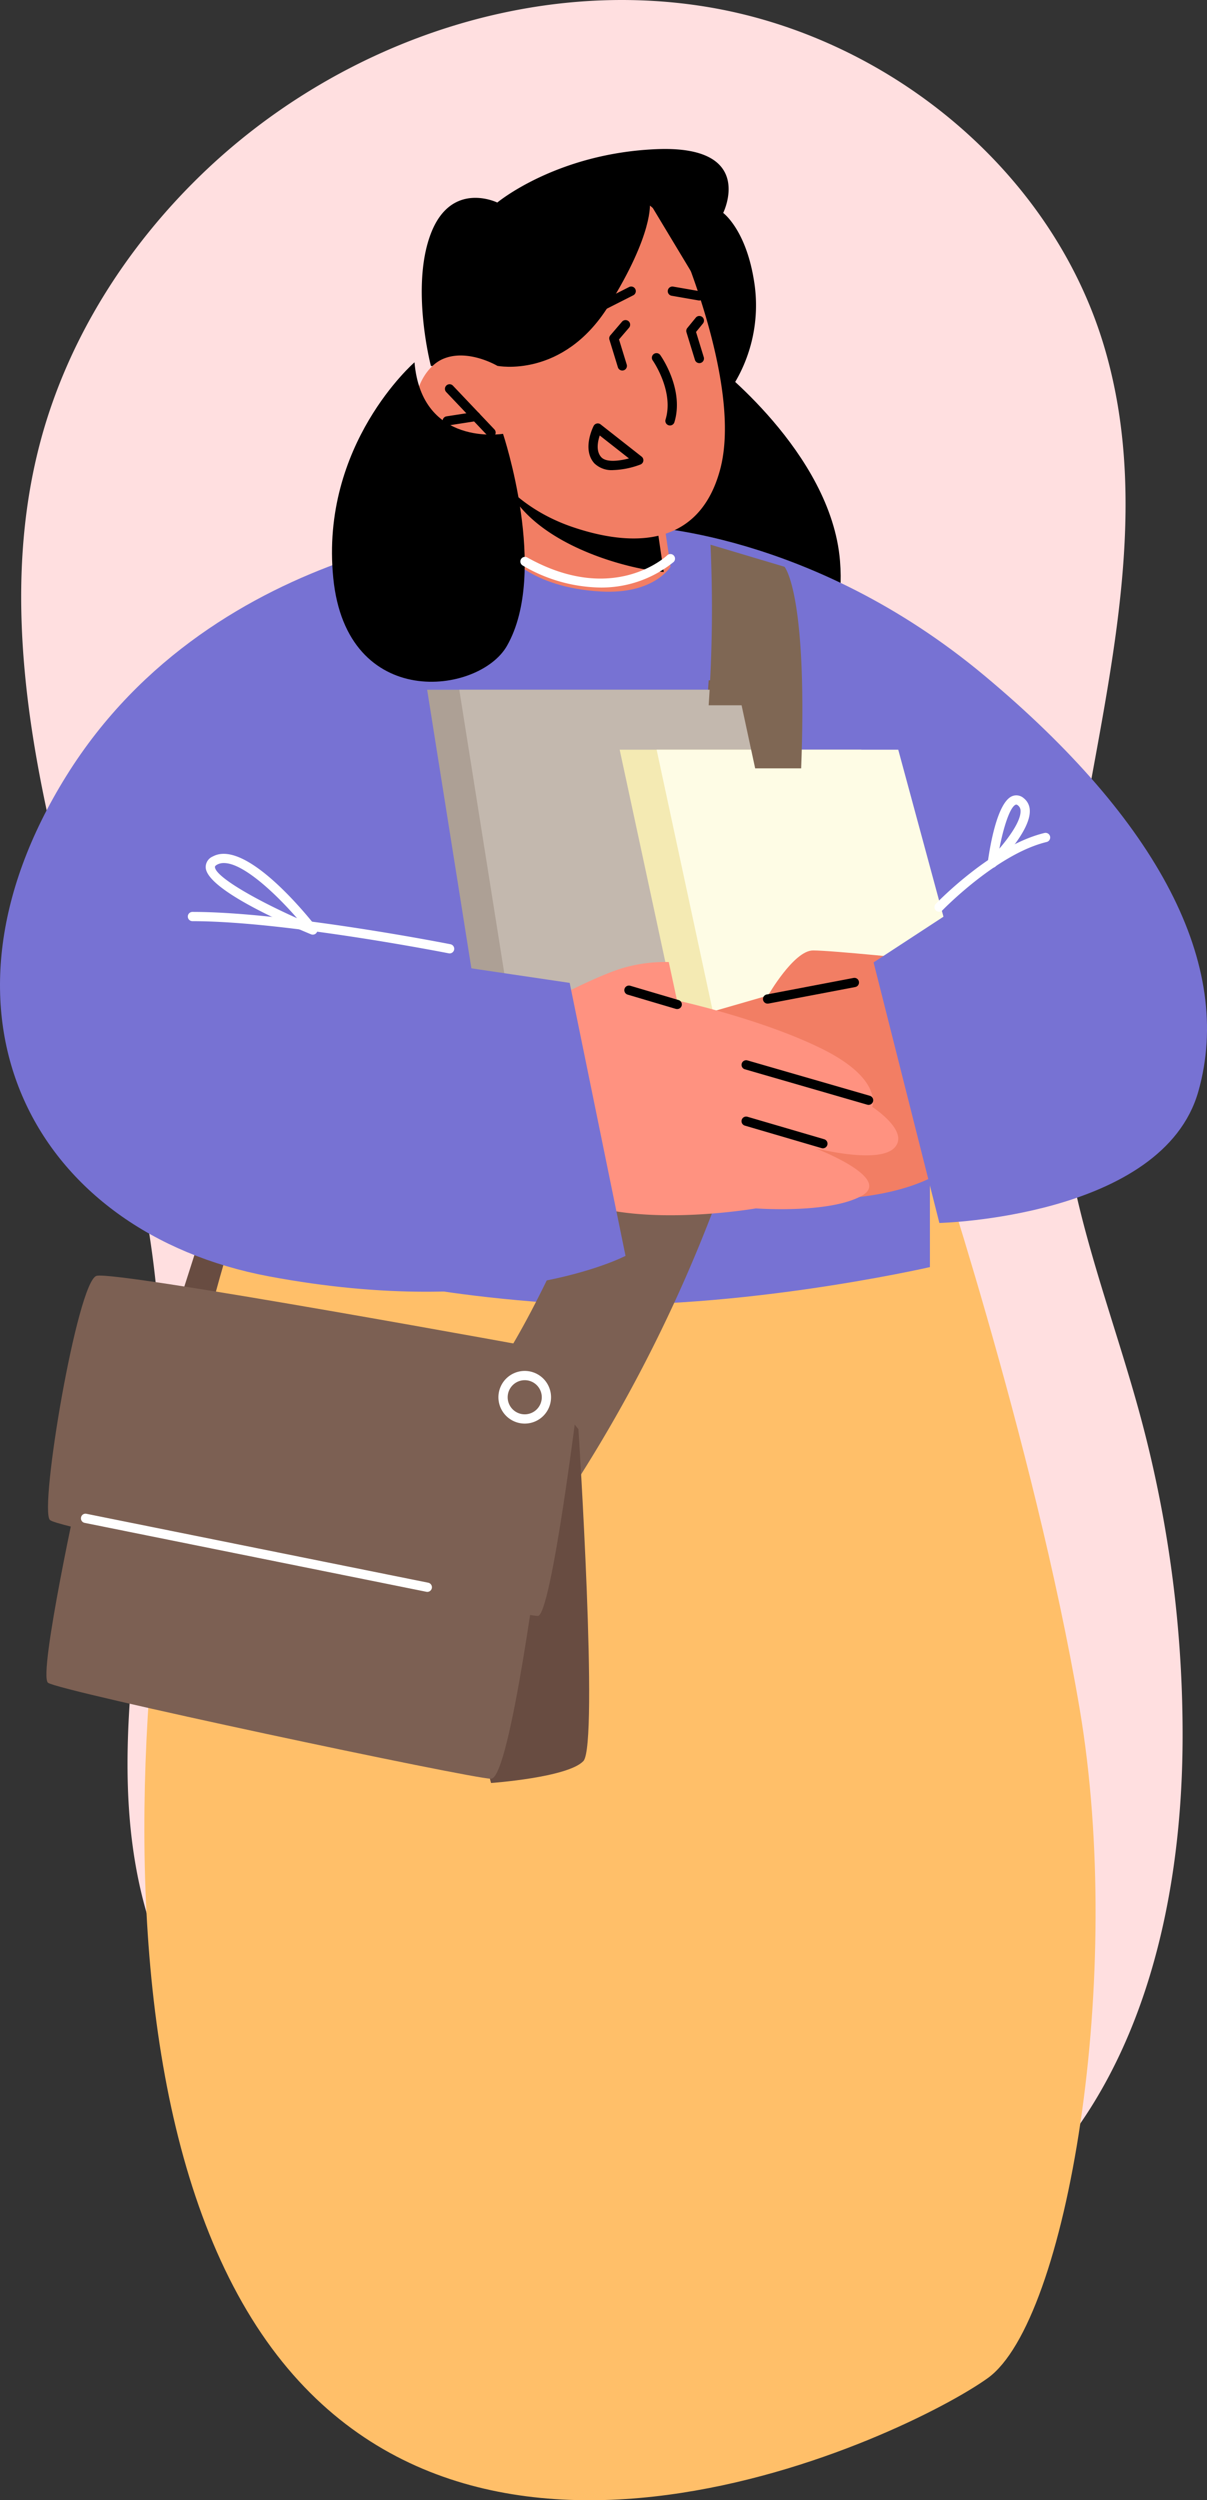 <svg id="Grupo_158987" data-name="Grupo 158987" xmlns="http://www.w3.org/2000/svg" width="210.166" height="435" viewBox="0 0 210.166 435">
  <rect x="0" y="0" width="210.166" height="435" fill="#333333" stroke="none"/>
  <g id="Grupo_157493" data-name="Grupo 157493" transform="translate(0 0)">
    <path id="Trazado_114544" data-name="Trazado 114544" d="M150.938,442.424c-28.067-12.768-57.174-30-68.478-58.808-12.545-31.976.586-67.785.271-102.156C82.48,254.23,73.7,227.935,66.8,201.6S54.825,147.3,61.949,121.028c4.769-17.587,14.9-33.5,27.975-46.125,23.028-22.234,56.206-34.266,87.731-29.18s60.163,28.255,69.379,58.99c13.057,43.545-12.448,90.028-7.028,135.181,2.121,17.668,8.909,34.376,13.512,51.56a212.318,212.318,0,0,1,7.213,56.1c-.172,28.984-7.478,59.908-28.983,79.209C210.057,446.228,177.776,454.633,150.938,442.424Z" transform="translate(-54.816 -44.565)" fill="#ffdfe0"/>
    <g id="Grupo_157496" data-name="Grupo 157496" transform="translate(0 25.921)">
      <g id="Grupo_83653" data-name="Grupo 83653" transform="translate(111.893 37.172)">
        <path id="Trazado_117567" data-name="Trazado 117567" d="M466.675,109.848s20.656,15.579,22.194,34.5c2.326,28.634-30.247,16.107-33.825-2.148S466.675,109.848,466.675,109.848Z" transform="translate(-454.498 -109.848)"/>
      </g>
      <g id="Grupo_83654" data-name="Grupo 83654" transform="translate(28.4 175.591)">
        <path id="Trazado_117568" data-name="Trazado 117568" d="M509.7,179.328l-10.839,33.885,16.238,1.909,6.465-28.4Z" transform="translate(-498.862 -179.328)" fill="#684c41"/>
      </g>
      <g id="Grupo_83662" data-name="Grupo 83662" transform="translate(25.136 154.114)">
        <path id="Trazado_117576" data-name="Trazado 117576" d="M573.412,190.369s18.508,54.981,26.414,101.52-2.141,106.59-15.989,116.529-92.1,47.693-128.169-10.38-12.152-181.667,7.069-213.586C477.782,159.469,573.412,190.369,573.412,190.369Z" transform="translate(-436.984 -174.699)" fill="#ffbf69"/>
      </g>
      <g id="Grupo_83663" data-name="Grupo 83663" transform="translate(41.743 64.005)">
        <path id="Trazado_117577" data-name="Trazado 117577" d="M555.563,240.253v14.383s-36.45,8.352-66.364,6.2-41.1-7.4-41.1-7.4l-12.714-73.02,38.22-53.786,31.255-2.53,76.207,55.242-18.611,50.47Z" transform="translate(-435.387 -124.106)" fill="#7772d3"/>
      </g>
      <g id="Grupo_83664" data-name="Grupo 83664" transform="translate(73.441)">
        <path id="Trazado_117578" data-name="Trazado 117578" d="M513.854,132.229a26.322,26.322,0,0,0,5.307-21c-1.456-8.655-5.307-11.456-5.307-11.456s5.865-11.812-11.6-11.095-27.734,9.289-27.734,9.289-7.981-3.919-11.561,5.386,0,23.036,0,23.036Z" transform="translate(-461.372 -88.647)"/>
      </g>
      <g id="Grupo_83665" data-name="Grupo 83665" transform="translate(74.377 94.088)">
        <path id="Trazado_117579" data-name="Trazado 117579" d="M521.86,204.523l-14.143-65.861H458.543l11.084,69.75Z" transform="translate(-458.543 -138.662)" fill="#ada095"/>
      </g>
      <g id="Grupo_83666" data-name="Grupo 83666" transform="translate(80.826 92.443)">
        <path id="Trazado_117580" data-name="Trazado 117580" d="M462.365,277.55c6.958,4.338,15.227,0,15.227,0a259.686,259.686,0,0,0,31.721-72.2c.172-.644.322-1.289.472-1.933a180.536,180.536,0,0,0,4.6-25.75c.086-.58.129-1.138.193-1.718.966-10.416,1.547-19.093,1.8-26.309h-8.011l-2.363-10.974h-5.734c-.215,3.436-.494,7.109-.88,10.974-.709,7.152-1.74,14.948-3.221,23.087a222.856,222.856,0,0,1-9.02,34.255q-.644,1.868-1.353,3.737c-18.148,47.742-27.039,53.455-27.039,53.455S454.741,272.761,462.365,277.55Z" transform="translate(-457.7 -138.662)" fill="#7c6053"/>
      </g>
      <g id="Grupo_83667" data-name="Grupo 83667" transform="translate(79.972 94.088)">
        <path id="Trazado_117581" data-name="Trazado 117581" d="M455.94,138.662l11.082,69.755,19.221-1.439,22.163-1.632,10.846-.816-.709-3.264-5.068-23.6-6.014-28.027L505.1,138.662Z" transform="translate(-455.94 -138.662)" fill="#c3b8ae"/>
      </g>
      <g id="Grupo_83668" data-name="Grupo 83668" transform="translate(107.9 104.515)">
        <path id="Trazado_117582" data-name="Trazado 117582" d="M501.531,189.589,489.12,143.773H447.046l11.894,55.252Z" transform="translate(-447.046 -143.773)" fill="#f4eab3"/>
      </g>
      <g id="Grupo_83669" data-name="Grupo 83669" transform="translate(114.334 104.515)">
        <path id="Trazado_117583" data-name="Trazado 117583" d="M444.05,143.772l4.961,23.087,6.916,32.172,6.7-1.482,9.664-2.148,26.244-5.82-12.413-45.809Z" transform="translate(-444.05 -143.772)" fill="#fefce5"/>
      </g>
      <g id="Grupo_83670" data-name="Grupo 83670" transform="translate(123.724 139.441)">
        <path id="Trazado_117584" data-name="Trazado 117584" d="M480.689,162.868s-15.783-1.634-19.123-1.634-7.837,7.839-7.837,7.839l-10.01,2.891,11.442,32.187s23.807,3.095,33.647-8.352C492.5,191.5,480.689,162.868,480.689,162.868Z" transform="translate(-443.72 -161.234)" fill="#f27e64"/>
      </g>
      <g id="Grupo_83671" data-name="Grupo 83671" transform="translate(111.218 65.641)">
        <path id="Trazado_117585" data-name="Trazado 117585" d="M424.8,124.773s29.915.715,60.22,26.01,43.43,50.349,37.225,72.3-45.1,22.907-45.1,22.907l-11.453-45.339,29.947-19.567Z" transform="translate(-424.798 -124.773)" fill="#7772d3"/>
      </g>
      <g id="Grupo_83672" data-name="Grupo 83672" transform="translate(91.047 141.445)">
        <path id="Trazado_117586" data-name="Trazado 117586" d="M453.862,169.336s9.308-4.972,13.842-6.157a26.1,26.1,0,0,1,7.529-.911l1.437,6.679s14.9,3.252,25.4,8.5,8.591,10.023,8.591,10.023,6.681,4.3,3.818,7.158-13.841,0-13.841,0,13.841,5.251,8.114,8.352-18.343,2.148-18.343,2.148-27.473,4.774-36.542-4.772S453.862,169.336,453.862,169.336Z" transform="translate(-449.832 -162.253)" fill="#ff9280"/>
      </g>
      <g id="Grupo_83676" data-name="Grupo 83676" transform="translate(87.592 48.947)">
        <g id="Grupo_83675" data-name="Grupo 83675" transform="translate(0)">
          <g id="Grupo_83674" data-name="Grupo 83674">
            <g id="Grupo_83673" data-name="Grupo 83673">
              <path id="Trazado_117587" data-name="Trazado 117587" d="M468.3,115.64l.535,21.313s4,6.031,16.492,6.733c9.308.522,12.13-4.323,12.13-4.323l-2.719-18.594-22.64-4.388Z" transform="translate(-468.296 -115.64)" fill="#f27e64"/>
            </g>
          </g>
        </g>
      </g>
      <g id="Grupo_83677" data-name="Grupo 83677" transform="translate(0 65.388)">
        <path id="Trazado_117588" data-name="Trazado 117588" d="M561.293,124.773s-51.782,1.909-77.792,43.668-5.489,79.463,35.316,87.1,62.043-3.58,62.043-3.58l-9.722-47.487-20.929-3.1-20.461-24.938Z" transform="translate(-471.942 -124.773)" fill="#7772d3"/>
      </g>
      <g id="Grupo_83678" data-name="Grupo 83678" transform="translate(123.397 68.846)">
        <path id="Trazado_117589" data-name="Trazado 117589" d="M457.6,153.593h5.734l2.362,10.974h8.011c1.16-30.54-2.9-35.071-2.9-35.071l-12.886-3.844A248.061,248.061,0,0,1,457.6,153.593Z" transform="translate(-457.603 -125.652)" fill="#7f6754"/>
      </g>
      <g id="Grupo_83682" data-name="Grupo 83682" transform="translate(87.591 56.669)">
        <g id="Grupo_83681" data-name="Grupo 83681" transform="translate(0)">
          <g id="Grupo_83680" data-name="Grupo 83680">
            <g id="Grupo_83679" data-name="Grupo 83679">
              <path id="Trazado_117590" data-name="Trazado 117590" d="M468.844,115.034a7.042,7.042,0,0,0,.67,2.042c5.036,10.526,21.932,14.535,27.309,14.881l-1.542-10.493Z" transform="translate(-468.844 -115.034)"/>
            </g>
          </g>
        </g>
      </g>
      <g id="Grupo_83686" data-name="Grupo 83686" transform="translate(72.169 6.794)">
        <g id="Grupo_83685" data-name="Grupo 83685">
          <g id="Grupo_83684" data-name="Grupo 83684">
            <g id="Grupo_83683" data-name="Grupo 83683">
              <path id="Trazado_117591" data-name="Trazado 117591" d="M509.281,99.412s11.855,26.444,7.819,41.4-17.654,12.74-25.813,9.935-11.984-7.757-11.984-7.757a11.468,11.468,0,0,1-12.721-4.366c-5.148-7.016-2.1-15.158,2.223-17.059s9.508,1.181,9.508,1.181L474.2,115.07S490.83,75.689,509.281,99.412Z" transform="translate(-463.885 -91.811)" fill="#f27e64"/>
            </g>
          </g>
        </g>
      </g>
      <g id="Grupo_83690" data-name="Grupo 83690" transform="translate(79.963 2.925)">
        <g id="Grupo_83689" data-name="Grupo 83689" transform="translate(0)">
          <g id="Grupo_83688" data-name="Grupo 83688">
            <g id="Grupo_83687" data-name="Grupo 83687">
              <path id="Trazado_117592" data-name="Trazado 117592" d="M472.724,124.815s11.419,2.3,19.352-10.4,7.2-17.926,7.2-17.926l7.906,13.12s1.766-9.1-1.873-14.9-7.414-4.6-7.414-4.6L472.719,96.4l-6.63,20.181Z" transform="translate(-466.09 -90.01)"/>
            </g>
          </g>
        </g>
      </g>
      <g id="Grupo_83691" data-name="Grupo 83691" transform="translate(113.522 35.542)">
        <path id="Trazado_117593" data-name="Trazado 117593" d="M470.913,117.76a.808.808,0,0,0,.771-.569c1.733-5.663-2.272-11.413-2.444-11.655a.806.806,0,1,0-1.314.932c.037.054,3.718,5.352,2.219,10.253a.8.8,0,0,0,.769,1.039Z" transform="translate(-467.777 -105.197)"/>
      </g>
      <g id="Grupo_83692" data-name="Grupo 83692" transform="translate(77.461 40.915)">
        <path id="Trazado_117594" data-name="Trazado 117594" d="M490.51,116.932a.806.806,0,0,0,.586-1.359l-7.235-7.624a.807.807,0,0,0-1.171,1.11l7.236,7.622A.8.8,0,0,0,490.51,116.932Z" transform="translate(-482.469 -107.699)"/>
      </g>
      <g id="Grupo_83693" data-name="Grupo 83693" transform="translate(77.056 45.737)">
        <path id="Trazado_117595" data-name="Trazado 117595" d="M484.511,112.329a.809.809,0,0,0,.122-.011l4.989-.771a.8.8,0,0,0,.67-.917.79.79,0,0,0-.919-.674l-4.987.771a.806.806,0,0,0,.125,1.6Z" transform="translate(-483.706 -109.945)"/>
      </g>
      <g id="Grupo_83694" data-name="Grupo 83694" transform="translate(102.464 47.747)">
        <path id="Trazado_117596" data-name="Trazado 117596" d="M474.814,119a14.746,14.746,0,0,0,4.725-.964.8.8,0,0,0,.206-1.385l-7.132-5.6a.805.805,0,0,0-1.211.264c-.086.165-2.068,4.08.116,6.507A4.3,4.3,0,0,0,474.814,119Zm2.736-2.025c-1.647.425-3.95.752-4.836-.23-.943-1.05-.6-2.728-.255-3.767Z" transform="translate(-470.496 -110.881)"/>
      </g>
      <g id="Grupo_83695" data-name="Grupo 83695" transform="translate(116.25 23.931)">
        <path id="Trazado_117597" data-name="Trazado 117597" d="M471.1,102.219a.806.806,0,0,0,.137-1.6l-4.716-.82a.807.807,0,0,0-.277,1.589l4.718.82A1.019,1.019,0,0,0,471.1,102.219Z" transform="translate(-465.582 -99.79)"/>
      </g>
      <g id="Grupo_83696" data-name="Grupo 83696" transform="translate(101.364 23.931)">
        <path id="Trazado_117598" data-name="Trazado 117598" d="M471.914,105.317a.8.8,0,0,0,.365-.088l7.734-3.917a.8.8,0,1,0-.73-1.435l-7.734,3.915a.806.806,0,0,0,.365,1.525Z" transform="translate(-471.108 -99.789)"/>
      </g>
      <g id="Grupo_83697" data-name="Grupo 83697" transform="translate(57.805 37.114)">
        <path id="Trazado_117599" data-name="Trazado 117599" d="M494.482,109.848s-16.468,14.275-14.142,37.541,25.4,20.28,30.243,11.791c7.341-12.864-.685-36.888-.685-36.888S495.751,124.66,494.482,109.848Z" transform="translate(-480.114 -109.848)"/>
      </g>
      <g id="Grupo_83698" data-name="Grupo 83698" transform="translate(119.494 29.053)">
        <path id="Trazado_117600" data-name="Trazado 117600" d="M467.86,110.382a.829.829,0,0,0,.236-.037.8.8,0,0,0,.533-1.005l-1.346-4.383,1.2-1.467a.8.8,0,1,0-1.246-1.018l-1.473,1.8a.8.8,0,0,0-.146.745l1.473,4.794A.8.8,0,0,0,467.86,110.382Z" transform="translate(-465.582 -102.176)"/>
      </g>
      <g id="Grupo_83699" data-name="Grupo 83699" transform="translate(106.079 29.767)">
        <path id="Trazado_117601" data-name="Trazado 117601" d="M473.845,111.287a.826.826,0,0,0,.236-.034.806.806,0,0,0,.533-1.007l-1.342-4.37,1.746-2.038a.805.805,0,1,0-1.224-1.046l-2.034,2.375a.8.8,0,0,0-.157.758l1.473,4.794A.8.8,0,0,0,473.845,111.287Z" transform="translate(-471.567 -102.509)"/>
      </g>
      <g id="Grupo_83700" data-name="Grupo 83700" transform="translate(132.929 144.21)">
        <path id="Trazado_117602" data-name="Trazado 117602" d="M453.817,167.65a.748.748,0,0,0,.152-.015L469,164.773a.8.8,0,0,0,.638-.943.793.793,0,0,0-.941-.638l-15.033,2.863a.8.8,0,0,0,.15,1.6Z" transform="translate(-453.012 -163.175)"/>
      </g>
      <g id="Grupo_83701" data-name="Grupo 83701" transform="translate(108.71 145.551)">
        <path id="Trazado_117603" data-name="Trazado 117603" d="M476.566,167.928a.8.8,0,0,0,.23-1.576l-8.371-2.476a.8.8,0,0,0-.456,1.544l8.37,2.476A.827.827,0,0,0,476.566,167.928Z" transform="translate(-467.392 -163.843)"/>
      </g>
      <g id="Grupo_83702" data-name="Grupo 83702" transform="translate(129.112 158.539)">
        <path id="Trazado_117604" data-name="Trazado 117604" d="M473.987,178.17a.806.806,0,0,0,.224-1.581l-21.32-6.159a.805.805,0,0,0-.449,1.546l21.32,6.162A.831.831,0,0,0,473.987,178.17Z" transform="translate(-451.862 -170.398)"/>
      </g>
      <g id="Grupo_83703" data-name="Grupo 83703" transform="translate(129.112 168.344)">
        <path id="Trazado_117605" data-name="Trazado 117605" d="M469.735,180.809a.805.805,0,0,0,.225-1.579L456.6,175.319a.8.8,0,1,0-.451,1.544l13.36,3.913A.759.759,0,0,0,469.735,180.809Z" transform="translate(-455.567 -175.287)"/>
      </g>
      <g id="Grupo_83704" data-name="Grupo 83704" transform="translate(90.561 70.462)">
        <path id="Trazado_117606" data-name="Trazado 117606" d="M481.784,132.149a19.914,19.914,0,0,0,12.877-4.45.806.806,0,0,0-1.108-1.17c-.38.361-9.546,8.719-24.431.365a.805.805,0,0,0-.788,1.4A27.337,27.337,0,0,0,481.784,132.149Z" transform="translate(-467.922 -126.312)" fill="#fff"/>
      </g>
      <g id="Grupo_83705" data-name="Grupo 83705" transform="translate(32.704 132.742)">
        <path id="Trazado_117607" data-name="Trazado 117607" d="M531.4,164.672a.806.806,0,0,0,.157-1.6c-.284-.058-28.557-5.623-44.914-5.623a.805.805,0,0,0,0,1.611c16.2,0,44.319,5.535,44.6,5.59A.818.818,0,0,0,531.4,164.672Z" transform="translate(-485.839 -157.454)" fill="#fff"/>
      </g>
      <g id="Grupo_83706" data-name="Grupo 83706" transform="translate(35.814 122.633)">
        <path id="Trazado_117608" data-name="Trazado 117608" d="M515.569,166.515a.8.8,0,0,0,.636-1.3c-1.233-1.585-12.22-15.4-18.023-12.312a2.014,2.014,0,0,0-1.254,1.926c.187,3.846,14.08,9.871,18.336,11.625A.8.8,0,0,0,515.569,166.515ZM500.1,154.057c3.269,0,8.745,5.017,12.735,9.6-7.285-3.251-14.215-7.214-14.3-8.908,0-.049-.011-.2.4-.425A2.426,2.426,0,0,1,500.1,154.057Z" transform="translate(-496.924 -152.455)" fill="#fff"/>
      </g>
      <g id="Grupo_83707" data-name="Grupo 83707" transform="translate(162.708 118.983)">
        <path id="Trazado_117609" data-name="Trazado 117609" d="M438.319,164.346a.8.8,0,0,0,.58-.247c.095-.1,9.535-9.823,18.15-11.889a.806.806,0,0,0-.378-1.568c-9.071,2.18-18.534,11.928-18.933,12.34a.8.8,0,0,0,.024,1.138A.789.789,0,0,0,438.319,164.346Z" transform="translate(-437.512 -150.62)" fill="#fff"/>
      </g>
      <g id="Grupo_83708" data-name="Grupo 83708" transform="translate(171.981 112.454)">
        <path id="Trazado_117610" data-name="Trazado 117610" d="M439.971,159.936a.807.807,0,0,0,.567-.234c.631-.625,6.151-6.207,5.953-9.791a2.752,2.752,0,0,0-1.044-2.075,1.945,1.945,0,0,0-2.008-.365c-2.669,1.076-3.941,9.115-4.267,11.552a.805.805,0,0,0,.8.913Zm4.158-10.992a.534.534,0,0,1,.316.153,1.152,1.152,0,0,1,.438.9c.1,1.737-1.942,4.568-3.685,6.61.715-3.737,1.843-7.24,2.843-7.646A.221.221,0,0,1,444.128,148.944Z" transform="translate(-439.165 -147.333)" fill="#fff"/>
      </g>
      <g id="Grupo_83711" data-name="Grupo 83711" transform="translate(77.861 214.73)">
        <path id="Trazado_117613" data-name="Trazado 117613" d="M497.748,207.609s3.548,54.877.863,57.74-16.079,3.818-16.079,3.818l-7.641-28.158,16.262-41.4Z" transform="translate(-474.89 -199.605)" fill="#684c41"/>
      </g>
      <g id="Grupo_83713" data-name="Grupo 83713" transform="translate(8.357 196.005)">
        <path id="Trazado_117615" data-name="Trazado 117615" d="M568.125,210.781s-4.693,38.419-7.079,38.419-83.043-14.8-84.952-16.7,4.772-41.52,8.114-42.476,78.748,12.886,78.748,12.886Z" transform="translate(-475.757 -189.973)" fill="#7c6053"/>
      </g>
      <g id="Grupo_83714" data-name="Grupo 83714" transform="translate(8.083 232.011)">
        <path id="Trazado_117616" data-name="Trazado 117616" d="M484.693,207.995s-7.355,33.409-5.588,34.839,73.774,16.7,77.146,16.7,8.621-41.52,8.621-41.52Z" transform="translate(-478.831 -207.995)" fill="#7c6053"/>
      </g>
      <g id="Grupo_83715" data-name="Grupo 83715" transform="translate(14.094 237.44)">
        <path id="Trazado_117617" data-name="Trazado 117617" d="M547.935,223.663a.806.806,0,0,0,.159-1.6l-59.479-11.984a.787.787,0,0,0-.949.629.8.8,0,0,0,.629.949l59.479,11.984A.7.7,0,0,0,547.935,223.663Z" transform="translate(-487.649 -210.062)" fill="#fff"/>
      </g>
      <g id="Grupo_83716" data-name="Grupo 83716" transform="translate(86.786 212.598)">
        <path id="Trazado_117618" data-name="Trazado 117618" d="M482.561,206.691a4.581,4.581,0,1,0-4.581-4.581A4.587,4.587,0,0,0,482.561,206.691Zm0-7.551a2.97,2.97,0,1,1-2.97,2.97A2.976,2.976,0,0,1,482.561,199.14Z" transform="translate(-477.98 -197.529)" fill="#fff"/>
      </g>
    </g>
  </g>
</svg>

